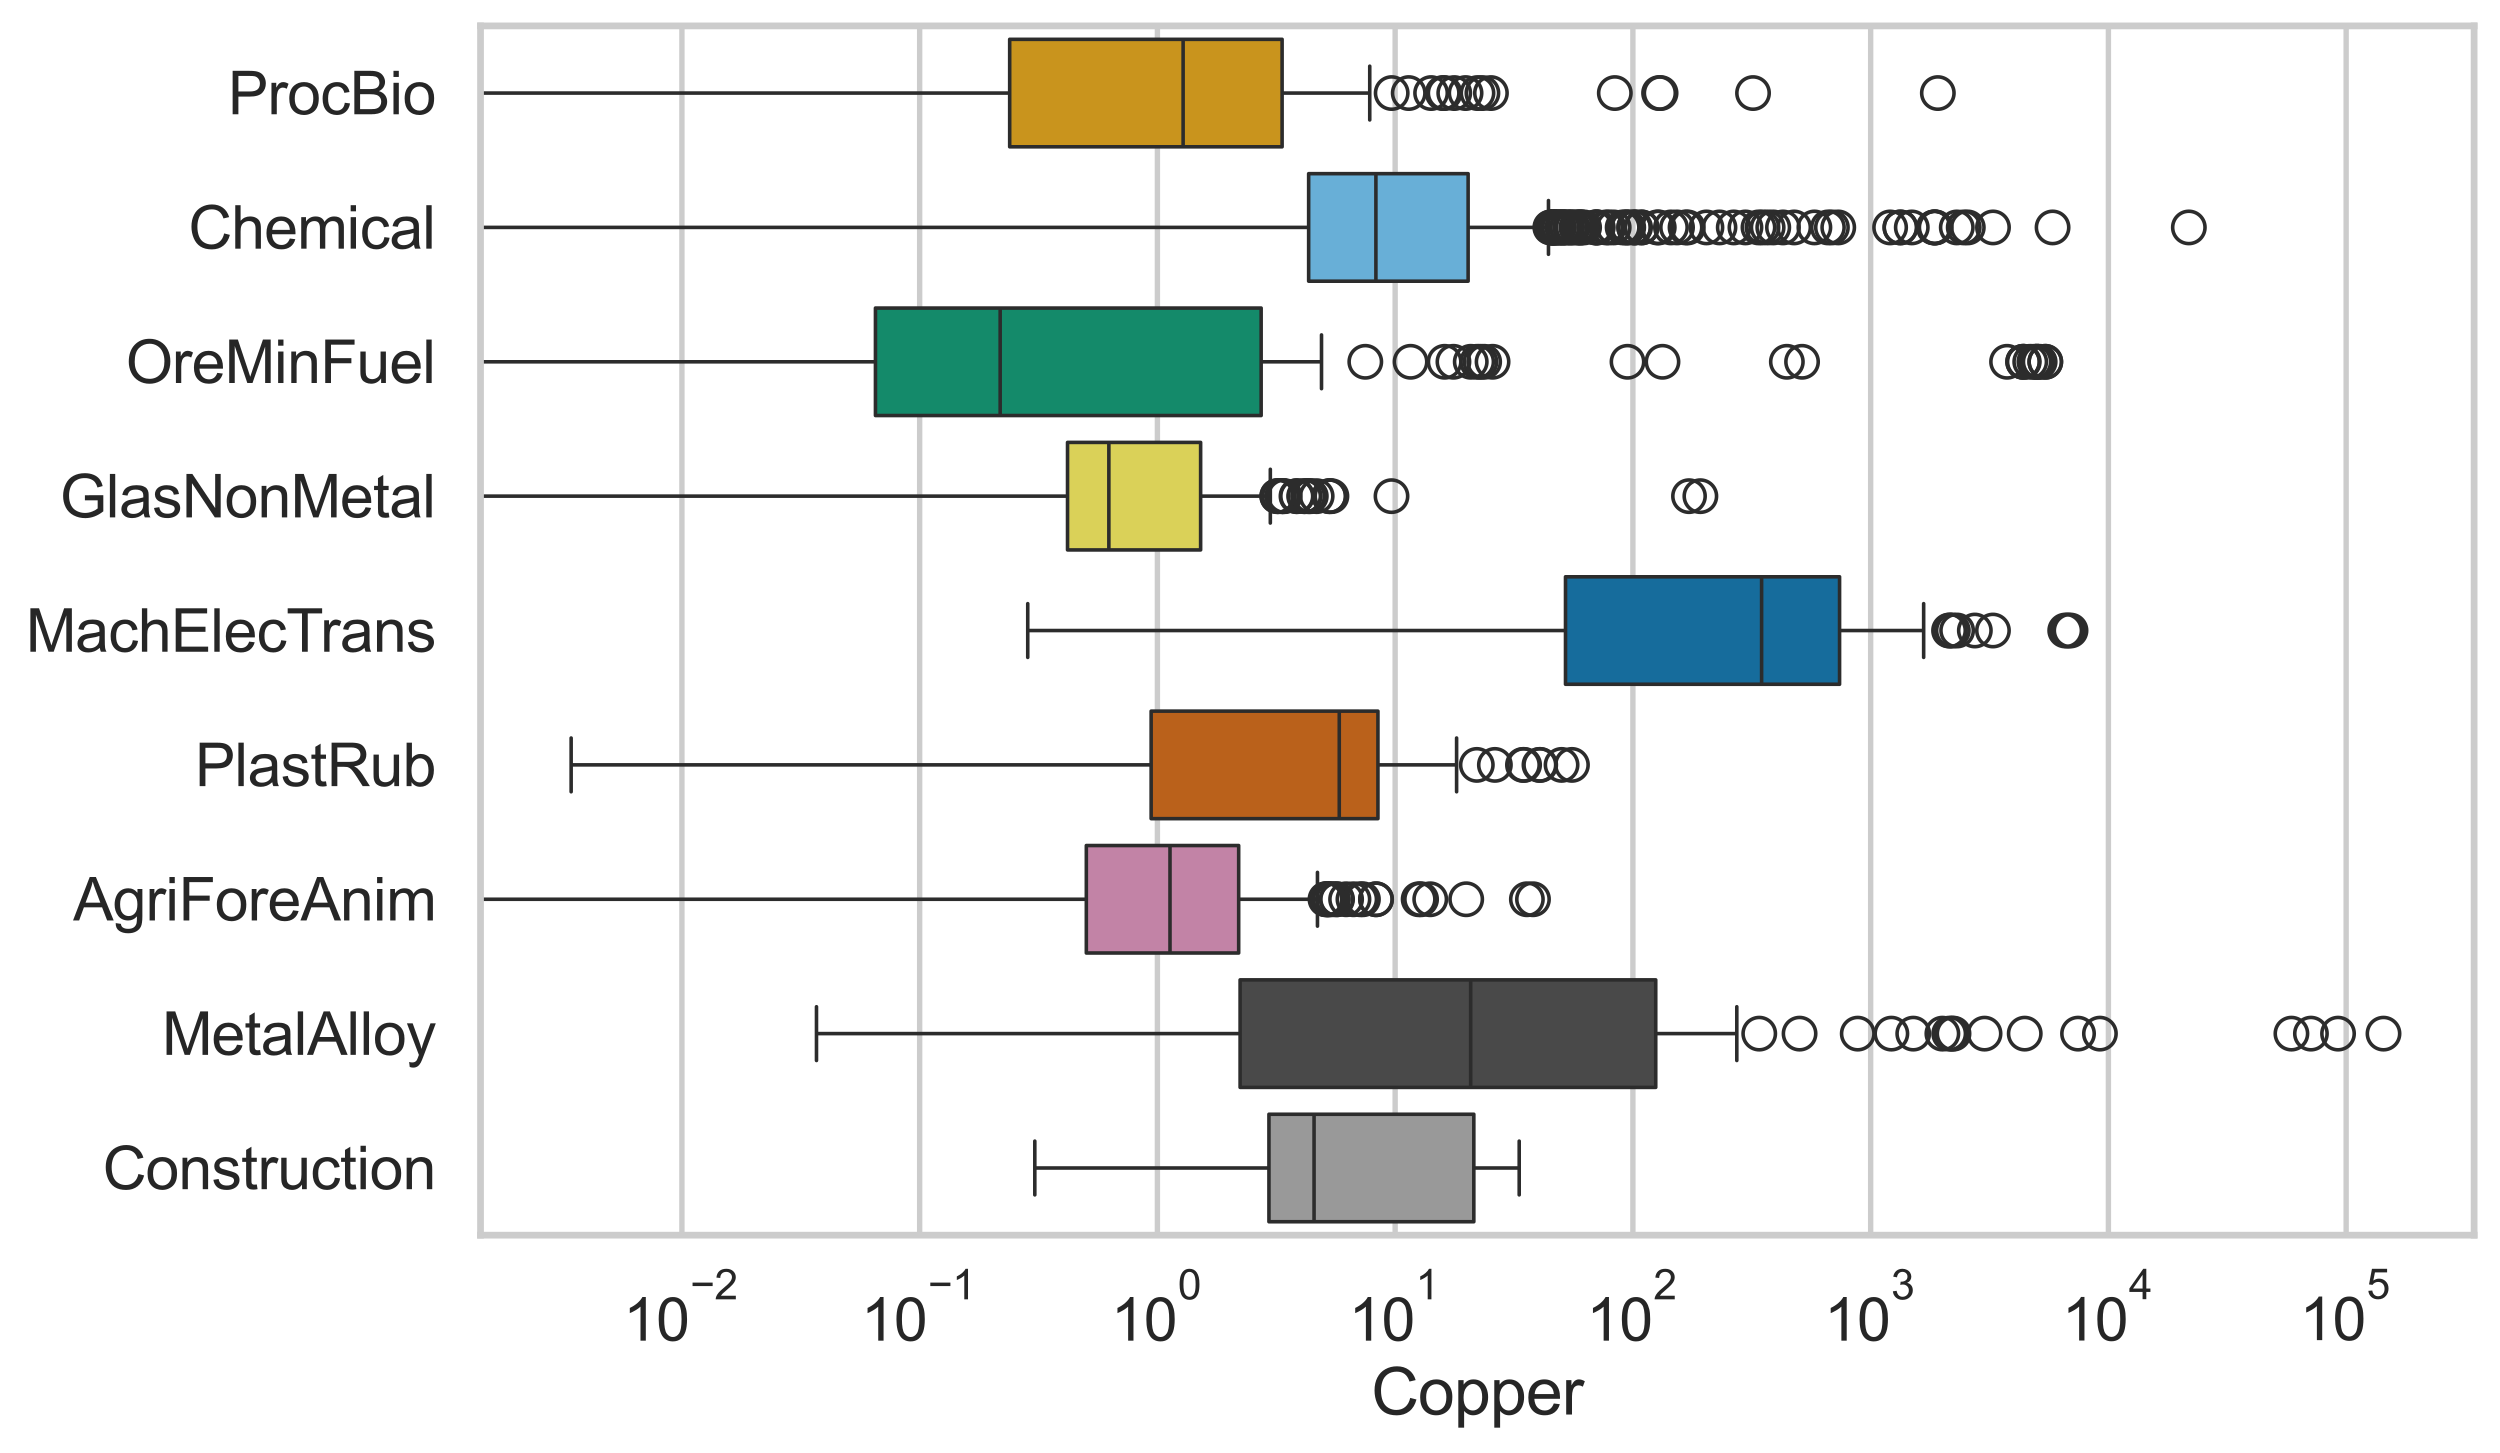 <?xml version="1.0" encoding="utf-8" standalone="no"?>
<!DOCTYPE svg PUBLIC "-//W3C//DTD SVG 1.1//EN"
  "http://www.w3.org/Graphics/SVG/1.1/DTD/svg11.dtd">
<svg xmlns:xlink="http://www.w3.org/1999/xlink" width="695.577pt" height="404.34pt" viewBox="0 0 695.577 404.34" xmlns="http://www.w3.org/2000/svg" version="1.1">
 <defs>
  <style type="text/css">*{stroke-linejoin: round; stroke-linecap: butt}</style>
 </defs>
 <g id="figure_1">
  <g id="patch_1">
   <path d="M 0 404.34 
L 695.577 404.34 
L 695.577 0 
L 0 0 
z
" style="fill: #ffffff"/>
  </g>
  <g id="axes_1">
   <g id="patch_2">
    <path d="M 133.697 343.665 
L 688.377 343.665 
L 688.377 7.2 
L 133.697 7.2 
z
" style="fill: #ffffff"/>
   </g>
   <g id="matplotlib.axis_1">
    <g id="xtick_1">
     <g id="line2d_1">
      <path d="M 189.727 343.665 
L 189.727 7.2 
" clip-path="url(#p688c641ce9)" style="fill: none; stroke: #cccccc; stroke-width: 1.5; stroke-linecap: round"/>
     </g>
     <g id="text_1">
      <!-- $\mathdefault{10^{-2}}$ -->
      <g style="fill: #262626" transform="translate(173.392 373.18) scale(0.165 -0.165)">
       <defs>
        <path id="ArialMT-31" d="M 2384 0 
L 1822 0 
L 1822 3584 
Q 1619 3391 1289 3197 
Q 959 3003 697 2906 
L 697 3450 
Q 1169 3672 1522 3987 
Q 1875 4303 2022 4600 
L 2384 4600 
L 2384 0 
z
" transform="scale(0.016)"/>
        <path id="ArialMT-30" d="M 266 2259 
Q 266 3072 433 3567 
Q 600 4063 929 4331 
Q 1259 4600 1759 4600 
Q 2128 4600 2406 4451 
Q 2684 4303 2865 4023 
Q 3047 3744 3150 3342 
Q 3253 2941 3253 2259 
Q 3253 1453 3087 958 
Q 2922 463 2592 192 
Q 2263 -78 1759 -78 
Q 1097 -78 719 397 
Q 266 969 266 2259 
z
M 844 2259 
Q 844 1131 1108 757 
Q 1372 384 1759 384 
Q 2147 384 2411 759 
Q 2675 1134 2675 2259 
Q 2675 3391 2411 3762 
Q 2147 4134 1753 4134 
Q 1366 4134 1134 3806 
Q 844 3388 844 2259 
z
" transform="scale(0.016)"/>
        <path id="ArialMT-2212" d="M 3381 1997 
L 356 1997 
L 356 2522 
L 3381 2522 
L 3381 1997 
z
" transform="scale(0.016)"/>
        <path id="ArialMT-32" d="M 3222 541 
L 3222 0 
L 194 0 
Q 188 203 259 391 
Q 375 700 629 1000 
Q 884 1300 1366 1694 
Q 2113 2306 2375 2664 
Q 2638 3022 2638 3341 
Q 2638 3675 2398 3904 
Q 2159 4134 1775 4134 
Q 1369 4134 1125 3890 
Q 881 3647 878 3216 
L 300 3275 
Q 359 3922 746 4261 
Q 1134 4600 1788 4600 
Q 2447 4600 2831 4234 
Q 3216 3869 3216 3328 
Q 3216 3053 3103 2787 
Q 2991 2522 2730 2228 
Q 2469 1934 1863 1422 
Q 1356 997 1212 845 
Q 1069 694 975 541 
L 3222 541 
z
" transform="scale(0.016)"/>
       </defs>
       <use xlink:href="#ArialMT-31" transform="translate(0 0.994)"/>
       <use xlink:href="#ArialMT-30" transform="translate(55.615 0.994)"/>
       <use xlink:href="#ArialMT-2212" transform="translate(112.973 70.688) scale(0.7)"/>
       <use xlink:href="#ArialMT-32" transform="translate(153.852 70.688) scale(0.7)"/>
      </g>
     </g>
    </g>
    <g id="xtick_2">
     <g id="line2d_2">
      <path d="M 255.876 343.665 
L 255.876 7.2 
" clip-path="url(#p688c641ce9)" style="fill: none; stroke: #cccccc; stroke-width: 1.5; stroke-linecap: round"/>
     </g>
     <g id="text_2">
      <!-- $\mathdefault{10^{-1}}$ -->
      <g style="fill: #262626" transform="translate(239.541 373.18) scale(0.165 -0.165)">
       <use xlink:href="#ArialMT-31" transform="translate(0 0.994)"/>
       <use xlink:href="#ArialMT-30" transform="translate(55.615 0.994)"/>
       <use xlink:href="#ArialMT-2212" transform="translate(112.973 70.688) scale(0.7)"/>
       <use xlink:href="#ArialMT-31" transform="translate(153.852 70.688) scale(0.7)"/>
      </g>
     </g>
    </g>
    <g id="xtick_3">
     <g id="line2d_3">
      <path d="M 322.025 343.665 
L 322.025 7.2 
" clip-path="url(#p688c641ce9)" style="fill: none; stroke: #cccccc; stroke-width: 1.5; stroke-linecap: round"/>
     </g>
     <g id="text_3">
      <!-- $\mathdefault{10^{0}}$ -->
      <g style="fill: #262626" transform="translate(309.072 373.18) scale(0.165 -0.165)">
       <use xlink:href="#ArialMT-31" transform="translate(0 0.994)"/>
       <use xlink:href="#ArialMT-30" transform="translate(55.615 0.994)"/>
       <use xlink:href="#ArialMT-30" transform="translate(112.973 70.688) scale(0.7)"/>
      </g>
     </g>
    </g>
    <g id="xtick_4">
     <g id="line2d_4">
      <path d="M 388.174 343.665 
L 388.174 7.2 
" clip-path="url(#p688c641ce9)" style="fill: none; stroke: #cccccc; stroke-width: 1.5; stroke-linecap: round"/>
     </g>
     <g id="text_4">
      <!-- $\mathdefault{10^{1}}$ -->
      <g style="fill: #262626" transform="translate(375.221 373.18) scale(0.165 -0.165)">
       <use xlink:href="#ArialMT-31" transform="translate(0 0.994)"/>
       <use xlink:href="#ArialMT-30" transform="translate(55.615 0.994)"/>
       <use xlink:href="#ArialMT-31" transform="translate(112.973 70.688) scale(0.7)"/>
      </g>
     </g>
    </g>
    <g id="xtick_5">
     <g id="line2d_5">
      <path d="M 454.323 343.665 
L 454.323 7.2 
" clip-path="url(#p688c641ce9)" style="fill: none; stroke: #cccccc; stroke-width: 1.5; stroke-linecap: round"/>
     </g>
     <g id="text_5">
      <!-- $\mathdefault{10^{2}}$ -->
      <g style="fill: #262626" transform="translate(441.37 373.18) scale(0.165 -0.165)">
       <use xlink:href="#ArialMT-31" transform="translate(0 0.994)"/>
       <use xlink:href="#ArialMT-30" transform="translate(55.615 0.994)"/>
       <use xlink:href="#ArialMT-32" transform="translate(112.973 70.688) scale(0.7)"/>
      </g>
     </g>
    </g>
    <g id="xtick_6">
     <g id="line2d_6">
      <path d="M 520.472 343.665 
L 520.472 7.2 
" clip-path="url(#p688c641ce9)" style="fill: none; stroke: #cccccc; stroke-width: 1.5; stroke-linecap: round"/>
     </g>
     <g id="text_6">
      <!-- $\mathdefault{10^{3}}$ -->
      <g style="fill: #262626" transform="translate(507.519 373.18) scale(0.165 -0.165)">
       <defs>
        <path id="ArialMT-33" d="M 269 1209 
L 831 1284 
Q 928 806 1161 595 
Q 1394 384 1728 384 
Q 2125 384 2398 659 
Q 2672 934 2672 1341 
Q 2672 1728 2419 1979 
Q 2166 2231 1775 2231 
Q 1616 2231 1378 2169 
L 1441 2663 
Q 1497 2656 1531 2656 
Q 1891 2656 2178 2843 
Q 2466 3031 2466 3422 
Q 2466 3731 2256 3934 
Q 2047 4138 1716 4138 
Q 1388 4138 1169 3931 
Q 950 3725 888 3313 
L 325 3413 
Q 428 3978 793 4289 
Q 1159 4600 1703 4600 
Q 2078 4600 2393 4439 
Q 2709 4278 2876 4000 
Q 3044 3722 3044 3409 
Q 3044 3113 2884 2869 
Q 2725 2625 2413 2481 
Q 2819 2388 3044 2092 
Q 3269 1797 3269 1353 
Q 3269 753 2831 336 
Q 2394 -81 1725 -81 
Q 1122 -81 723 278 
Q 325 638 269 1209 
z
" transform="scale(0.016)"/>
       </defs>
       <use xlink:href="#ArialMT-31" transform="translate(0 0.994)"/>
       <use xlink:href="#ArialMT-30" transform="translate(55.615 0.994)"/>
       <use xlink:href="#ArialMT-33" transform="translate(112.973 70.688) scale(0.7)"/>
      </g>
     </g>
    </g>
    <g id="xtick_7">
     <g id="line2d_7">
      <path d="M 586.621 343.665 
L 586.621 7.2 
" clip-path="url(#p688c641ce9)" style="fill: none; stroke: #cccccc; stroke-width: 1.5; stroke-linecap: round"/>
     </g>
     <g id="text_7">
      <!-- $\mathdefault{10^{4}}$ -->
      <g style="fill: #262626" transform="translate(573.668 373.015) scale(0.165 -0.165)">
       <defs>
        <path id="ArialMT-34" d="M 2069 0 
L 2069 1097 
L 81 1097 
L 81 1613 
L 2172 4581 
L 2631 4581 
L 2631 1613 
L 3250 1613 
L 3250 1097 
L 2631 1097 
L 2631 0 
L 2069 0 
z
M 2069 1613 
L 2069 3678 
L 634 1613 
L 2069 1613 
z
" transform="scale(0.016)"/>
       </defs>
       <use xlink:href="#ArialMT-31" transform="translate(0 0.202)"/>
       <use xlink:href="#ArialMT-30" transform="translate(55.615 0.202)"/>
       <use xlink:href="#ArialMT-34" transform="translate(112.973 69.895) scale(0.7)"/>
      </g>
     </g>
    </g>
    <g id="xtick_8">
     <g id="line2d_8">
      <path d="M 652.77 343.665 
L 652.77 7.2 
" clip-path="url(#p688c641ce9)" style="fill: none; stroke: #cccccc; stroke-width: 1.5; stroke-linecap: round"/>
     </g>
     <g id="text_8">
      <!-- $\mathdefault{10^{5}}$ -->
      <g style="fill: #262626" transform="translate(639.817 373.015) scale(0.165 -0.165)">
       <defs>
        <path id="ArialMT-35" d="M 266 1200 
L 856 1250 
Q 922 819 1161 601 
Q 1400 384 1738 384 
Q 2144 384 2425 690 
Q 2706 997 2706 1503 
Q 2706 1984 2436 2262 
Q 2166 2541 1728 2541 
Q 1456 2541 1237 2417 
Q 1019 2294 894 2097 
L 366 2166 
L 809 4519 
L 3088 4519 
L 3088 3981 
L 1259 3981 
L 1013 2750 
Q 1425 3038 1878 3038 
Q 2478 3038 2890 2622 
Q 3303 2206 3303 1553 
Q 3303 931 2941 478 
Q 2500 -78 1738 -78 
Q 1113 -78 717 272 
Q 322 622 266 1200 
z
" transform="scale(0.016)"/>
       </defs>
       <use xlink:href="#ArialMT-31" transform="translate(0 0.88)"/>
       <use xlink:href="#ArialMT-30" transform="translate(55.615 0.88)"/>
       <use xlink:href="#ArialMT-35" transform="translate(112.973 70.573) scale(0.7)"/>
      </g>
     </g>
    </g>
    <g id="xtick_9"/>
    <g id="xtick_10"/>
    <g id="xtick_11"/>
    <g id="xtick_12"/>
    <g id="xtick_13"/>
    <g id="xtick_14"/>
    <g id="xtick_15"/>
    <g id="xtick_16"/>
    <g id="xtick_17"/>
    <g id="xtick_18"/>
    <g id="xtick_19"/>
    <g id="xtick_20"/>
    <g id="xtick_21"/>
    <g id="xtick_22"/>
    <g id="xtick_23"/>
    <g id="xtick_24"/>
    <g id="xtick_25"/>
    <g id="xtick_26"/>
    <g id="xtick_27"/>
    <g id="xtick_28"/>
    <g id="xtick_29"/>
    <g id="xtick_30"/>
    <g id="xtick_31"/>
    <g id="xtick_32"/>
    <g id="xtick_33"/>
    <g id="xtick_34"/>
    <g id="xtick_35"/>
    <g id="xtick_36"/>
    <g id="xtick_37"/>
    <g id="xtick_38"/>
    <g id="xtick_39"/>
    <g id="xtick_40"/>
    <g id="xtick_41"/>
    <g id="xtick_42"/>
    <g id="xtick_43"/>
    <g id="xtick_44"/>
    <g id="xtick_45"/>
    <g id="xtick_46"/>
    <g id="xtick_47"/>
    <g id="xtick_48"/>
    <g id="xtick_49"/>
    <g id="xtick_50"/>
    <g id="xtick_51"/>
    <g id="xtick_52"/>
    <g id="xtick_53"/>
    <g id="xtick_54"/>
    <g id="xtick_55"/>
    <g id="xtick_56"/>
    <g id="xtick_57"/>
    <g id="xtick_58"/>
    <g id="xtick_59"/>
    <g id="xtick_60"/>
    <g id="xtick_61"/>
    <g id="xtick_62"/>
    <g id="xtick_63"/>
    <g id="xtick_64"/>
    <g id="xtick_65"/>
    <g id="xtick_66"/>
    <g id="xtick_67"/>
    <g id="xtick_68"/>
    <g id="xtick_69"/>
    <g id="xtick_70"/>
    <g id="xtick_71"/>
    <g id="xtick_72"/>
    <g id="xtick_73"/>
    <g id="xtick_74"/>
    <g id="text_9">
     <!-- Copper -->
     <g style="fill: #262626" transform="translate(381.521 393.563) scale(0.18 -0.18)">
      <defs>
       <path id="ArialMT-43" d="M 3763 1606 
L 4369 1453 
Q 4178 706 3683 314 
Q 3188 -78 2472 -78 
Q 1731 -78 1267 223 
Q 803 525 561 1097 
Q 319 1669 319 2325 
Q 319 3041 592 3573 
Q 866 4106 1370 4382 
Q 1875 4659 2481 4659 
Q 3169 4659 3637 4309 
Q 4106 3959 4291 3325 
L 3694 3184 
Q 3534 3684 3231 3912 
Q 2928 4141 2469 4141 
Q 1941 4141 1586 3887 
Q 1231 3634 1087 3207 
Q 944 2781 944 2328 
Q 944 1744 1114 1308 
Q 1284 872 1643 656 
Q 2003 441 2422 441 
Q 2931 441 3284 734 
Q 3638 1028 3763 1606 
z
" transform="scale(0.016)"/>
       <path id="ArialMT-6f" d="M 213 1659 
Q 213 2581 725 3025 
Q 1153 3394 1769 3394 
Q 2453 3394 2887 2945 
Q 3322 2497 3322 1706 
Q 3322 1066 3130 698 
Q 2938 331 2570 128 
Q 2203 -75 1769 -75 
Q 1072 -75 642 372 
Q 213 819 213 1659 
z
M 791 1659 
Q 791 1022 1069 705 
Q 1347 388 1769 388 
Q 2188 388 2466 706 
Q 2744 1025 2744 1678 
Q 2744 2294 2464 2611 
Q 2184 2928 1769 2928 
Q 1347 2928 1069 2612 
Q 791 2297 791 1659 
z
" transform="scale(0.016)"/>
       <path id="ArialMT-70" d="M 422 -1272 
L 422 3319 
L 934 3319 
L 934 2888 
Q 1116 3141 1344 3267 
Q 1572 3394 1897 3394 
Q 2322 3394 2647 3175 
Q 2972 2956 3137 2557 
Q 3303 2159 3303 1684 
Q 3303 1175 3120 767 
Q 2938 359 2589 142 
Q 2241 -75 1856 -75 
Q 1575 -75 1351 44 
Q 1128 163 984 344 
L 984 -1272 
L 422 -1272 
z
M 931 1641 
Q 931 1000 1190 694 
Q 1450 388 1819 388 
Q 2194 388 2461 705 
Q 2728 1022 2728 1688 
Q 2728 2322 2467 2637 
Q 2206 2953 1844 2953 
Q 1484 2953 1207 2617 
Q 931 2281 931 1641 
z
" transform="scale(0.016)"/>
       <path id="ArialMT-65" d="M 2694 1069 
L 3275 997 
Q 3138 488 2766 206 
Q 2394 -75 1816 -75 
Q 1088 -75 661 373 
Q 234 822 234 1631 
Q 234 2469 665 2931 
Q 1097 3394 1784 3394 
Q 2450 3394 2872 2941 
Q 3294 2488 3294 1666 
Q 3294 1616 3291 1516 
L 816 1516 
Q 847 969 1125 678 
Q 1403 388 1819 388 
Q 2128 388 2347 550 
Q 2566 713 2694 1069 
z
M 847 1978 
L 2700 1978 
Q 2663 2397 2488 2606 
Q 2219 2931 1791 2931 
Q 1403 2931 1139 2672 
Q 875 2413 847 1978 
z
" transform="scale(0.016)"/>
       <path id="ArialMT-72" d="M 416 0 
L 416 3319 
L 922 3319 
L 922 2816 
Q 1116 3169 1280 3281 
Q 1444 3394 1641 3394 
Q 1925 3394 2219 3213 
L 2025 2691 
Q 1819 2813 1613 2813 
Q 1428 2813 1281 2702 
Q 1134 2591 1072 2394 
Q 978 2094 978 1738 
L 978 0 
L 416 0 
z
" transform="scale(0.016)"/>
      </defs>
      <use xlink:href="#ArialMT-43"/>
      <use xlink:href="#ArialMT-6f" transform="translate(72.217 0)"/>
      <use xlink:href="#ArialMT-70" transform="translate(127.832 0)"/>
      <use xlink:href="#ArialMT-70" transform="translate(183.447 0)"/>
      <use xlink:href="#ArialMT-65" transform="translate(239.062 0)"/>
      <use xlink:href="#ArialMT-72" transform="translate(294.678 0)"/>
     </g>
    </g>
   </g>
   <g id="matplotlib.axis_2">
    <g id="ytick_1">
     <g id="text_10">
      <!-- ProcBio -->
      <g style="fill: #262626" transform="translate(63.424 31.798) scale(0.165 -0.165)">
       <defs>
        <path id="ArialMT-50" d="M 494 0 
L 494 4581 
L 2222 4581 
Q 2678 4581 2919 4538 
Q 3256 4481 3484 4323 
Q 3713 4166 3852 3881 
Q 3991 3597 3991 3256 
Q 3991 2672 3619 2267 
Q 3247 1863 2275 1863 
L 1100 1863 
L 1100 0 
L 494 0 
z
M 1100 2403 
L 2284 2403 
Q 2872 2403 3119 2622 
Q 3366 2841 3366 3238 
Q 3366 3525 3220 3729 
Q 3075 3934 2838 4000 
Q 2684 4041 2272 4041 
L 1100 4041 
L 1100 2403 
z
" transform="scale(0.016)"/>
        <path id="ArialMT-63" d="M 2588 1216 
L 3141 1144 
Q 3050 572 2676 248 
Q 2303 -75 1759 -75 
Q 1078 -75 664 370 
Q 250 816 250 1647 
Q 250 2184 428 2587 
Q 606 2991 970 3192 
Q 1334 3394 1763 3394 
Q 2303 3394 2647 3120 
Q 2991 2847 3088 2344 
L 2541 2259 
Q 2463 2594 2264 2762 
Q 2066 2931 1784 2931 
Q 1359 2931 1093 2626 
Q 828 2322 828 1663 
Q 828 994 1084 691 
Q 1341 388 1753 388 
Q 2084 388 2306 591 
Q 2528 794 2588 1216 
z
" transform="scale(0.016)"/>
        <path id="ArialMT-42" d="M 469 0 
L 469 4581 
L 2188 4581 
Q 2713 4581 3030 4442 
Q 3347 4303 3526 4014 
Q 3706 3725 3706 3409 
Q 3706 3116 3547 2856 
Q 3388 2597 3066 2438 
Q 3481 2316 3704 2022 
Q 3928 1728 3928 1328 
Q 3928 1006 3792 729 
Q 3656 453 3456 303 
Q 3256 153 2954 76 
Q 2653 0 2216 0 
L 469 0 
z
M 1075 2656 
L 2066 2656 
Q 2469 2656 2644 2709 
Q 2875 2778 2992 2937 
Q 3109 3097 3109 3338 
Q 3109 3566 3000 3739 
Q 2891 3913 2687 3977 
Q 2484 4041 1991 4041 
L 1075 4041 
L 1075 2656 
z
M 1075 541 
L 2216 541 
Q 2509 541 2628 563 
Q 2838 600 2978 687 
Q 3119 775 3209 942 
Q 3300 1109 3300 1328 
Q 3300 1584 3169 1773 
Q 3038 1963 2805 2039 
Q 2572 2116 2134 2116 
L 1075 2116 
L 1075 541 
z
" transform="scale(0.016)"/>
        <path id="ArialMT-69" d="M 425 3934 
L 425 4581 
L 988 4581 
L 988 3934 
L 425 3934 
z
M 425 0 
L 425 3319 
L 988 3319 
L 988 0 
L 425 0 
z
" transform="scale(0.016)"/>
       </defs>
       <use xlink:href="#ArialMT-50"/>
       <use xlink:href="#ArialMT-72" transform="translate(66.699 0)"/>
       <use xlink:href="#ArialMT-6f" transform="translate(100 0)"/>
       <use xlink:href="#ArialMT-63" transform="translate(155.615 0)"/>
       <use xlink:href="#ArialMT-42" transform="translate(205.615 0)"/>
       <use xlink:href="#ArialMT-69" transform="translate(272.314 0)"/>
       <use xlink:href="#ArialMT-6f" transform="translate(294.531 0)"/>
      </g>
     </g>
    </g>
    <g id="ytick_2">
     <g id="text_11">
      <!-- Chemical -->
      <g style="fill: #262626" transform="translate(52.428 69.183) scale(0.165 -0.165)">
       <defs>
        <path id="ArialMT-68" d="M 422 0 
L 422 4581 
L 984 4581 
L 984 2938 
Q 1378 3394 1978 3394 
Q 2347 3394 2619 3248 
Q 2891 3103 3008 2847 
Q 3125 2591 3125 2103 
L 3125 0 
L 2563 0 
L 2563 2103 
Q 2563 2525 2380 2717 
Q 2197 2909 1863 2909 
Q 1613 2909 1392 2779 
Q 1172 2650 1078 2428 
Q 984 2206 984 1816 
L 984 0 
L 422 0 
z
" transform="scale(0.016)"/>
        <path id="ArialMT-6d" d="M 422 0 
L 422 3319 
L 925 3319 
L 925 2853 
Q 1081 3097 1340 3245 
Q 1600 3394 1931 3394 
Q 2300 3394 2536 3241 
Q 2772 3088 2869 2813 
Q 3263 3394 3894 3394 
Q 4388 3394 4653 3120 
Q 4919 2847 4919 2278 
L 4919 0 
L 4359 0 
L 4359 2091 
Q 4359 2428 4304 2576 
Q 4250 2725 4106 2815 
Q 3963 2906 3769 2906 
Q 3419 2906 3187 2673 
Q 2956 2441 2956 1928 
L 2956 0 
L 2394 0 
L 2394 2156 
Q 2394 2531 2256 2718 
Q 2119 2906 1806 2906 
Q 1569 2906 1367 2781 
Q 1166 2656 1075 2415 
Q 984 2175 984 1722 
L 984 0 
L 422 0 
z
" transform="scale(0.016)"/>
        <path id="ArialMT-61" d="M 2588 409 
Q 2275 144 1986 34 
Q 1697 -75 1366 -75 
Q 819 -75 525 192 
Q 231 459 231 875 
Q 231 1119 342 1320 
Q 453 1522 633 1644 
Q 813 1766 1038 1828 
Q 1203 1872 1538 1913 
Q 2219 1994 2541 2106 
Q 2544 2222 2544 2253 
Q 2544 2597 2384 2738 
Q 2169 2928 1744 2928 
Q 1347 2928 1158 2789 
Q 969 2650 878 2297 
L 328 2372 
Q 403 2725 575 2942 
Q 747 3159 1072 3276 
Q 1397 3394 1825 3394 
Q 2250 3394 2515 3294 
Q 2781 3194 2906 3042 
Q 3031 2891 3081 2659 
Q 3109 2516 3109 2141 
L 3109 1391 
Q 3109 606 3145 398 
Q 3181 191 3288 0 
L 2700 0 
Q 2613 175 2588 409 
z
M 2541 1666 
Q 2234 1541 1622 1453 
Q 1275 1403 1131 1340 
Q 988 1278 909 1158 
Q 831 1038 831 891 
Q 831 666 1001 516 
Q 1172 366 1500 366 
Q 1825 366 2078 508 
Q 2331 650 2450 897 
Q 2541 1088 2541 1459 
L 2541 1666 
z
" transform="scale(0.016)"/>
        <path id="ArialMT-6c" d="M 409 0 
L 409 4581 
L 972 4581 
L 972 0 
L 409 0 
z
" transform="scale(0.016)"/>
       </defs>
       <use xlink:href="#ArialMT-43"/>
       <use xlink:href="#ArialMT-68" transform="translate(72.217 0)"/>
       <use xlink:href="#ArialMT-65" transform="translate(127.832 0)"/>
       <use xlink:href="#ArialMT-6d" transform="translate(183.447 0)"/>
       <use xlink:href="#ArialMT-69" transform="translate(266.748 0)"/>
       <use xlink:href="#ArialMT-63" transform="translate(288.965 0)"/>
       <use xlink:href="#ArialMT-61" transform="translate(338.965 0)"/>
       <use xlink:href="#ArialMT-6c" transform="translate(394.58 0)"/>
      </g>
     </g>
    </g>
    <g id="ytick_3">
     <g id="text_12">
      <!-- OreMinFuel -->
      <g style="fill: #262626" transform="translate(35.013 106.568) scale(0.165 -0.165)">
       <defs>
        <path id="ArialMT-4f" d="M 309 2231 
Q 309 3372 921 4017 
Q 1534 4663 2503 4663 
Q 3138 4663 3647 4359 
Q 4156 4056 4423 3514 
Q 4691 2972 4691 2284 
Q 4691 1588 4409 1038 
Q 4128 488 3612 205 
Q 3097 -78 2500 -78 
Q 1853 -78 1343 234 
Q 834 547 571 1087 
Q 309 1628 309 2231 
z
M 934 2222 
Q 934 1394 1379 917 
Q 1825 441 2497 441 
Q 3181 441 3623 922 
Q 4066 1403 4066 2288 
Q 4066 2847 3877 3264 
Q 3688 3681 3323 3911 
Q 2959 4141 2506 4141 
Q 1863 4141 1398 3698 
Q 934 3256 934 2222 
z
" transform="scale(0.016)"/>
        <path id="ArialMT-4d" d="M 475 0 
L 475 4581 
L 1388 4581 
L 2472 1338 
Q 2622 884 2691 659 
Q 2769 909 2934 1394 
L 4031 4581 
L 4847 4581 
L 4847 0 
L 4263 0 
L 4263 3834 
L 2931 0 
L 2384 0 
L 1059 3900 
L 1059 0 
L 475 0 
z
" transform="scale(0.016)"/>
        <path id="ArialMT-6e" d="M 422 0 
L 422 3319 
L 928 3319 
L 928 2847 
Q 1294 3394 1984 3394 
Q 2284 3394 2536 3286 
Q 2788 3178 2913 3003 
Q 3038 2828 3088 2588 
Q 3119 2431 3119 2041 
L 3119 0 
L 2556 0 
L 2556 2019 
Q 2556 2363 2490 2533 
Q 2425 2703 2258 2804 
Q 2091 2906 1866 2906 
Q 1506 2906 1245 2678 
Q 984 2450 984 1813 
L 984 0 
L 422 0 
z
" transform="scale(0.016)"/>
        <path id="ArialMT-46" d="M 525 0 
L 525 4581 
L 3616 4581 
L 3616 4041 
L 1131 4041 
L 1131 2622 
L 3281 2622 
L 3281 2081 
L 1131 2081 
L 1131 0 
L 525 0 
z
" transform="scale(0.016)"/>
        <path id="ArialMT-75" d="M 2597 0 
L 2597 488 
Q 2209 -75 1544 -75 
Q 1250 -75 995 37 
Q 741 150 617 320 
Q 494 491 444 738 
Q 409 903 409 1263 
L 409 3319 
L 972 3319 
L 972 1478 
Q 972 1038 1006 884 
Q 1059 663 1231 536 
Q 1403 409 1656 409 
Q 1909 409 2131 539 
Q 2353 669 2445 892 
Q 2538 1116 2538 1541 
L 2538 3319 
L 3100 3319 
L 3100 0 
L 2597 0 
z
" transform="scale(0.016)"/>
       </defs>
       <use xlink:href="#ArialMT-4f"/>
       <use xlink:href="#ArialMT-72" transform="translate(77.783 0)"/>
       <use xlink:href="#ArialMT-65" transform="translate(111.084 0)"/>
       <use xlink:href="#ArialMT-4d" transform="translate(166.699 0)"/>
       <use xlink:href="#ArialMT-69" transform="translate(250 0)"/>
       <use xlink:href="#ArialMT-6e" transform="translate(272.217 0)"/>
       <use xlink:href="#ArialMT-46" transform="translate(327.832 0)"/>
       <use xlink:href="#ArialMT-75" transform="translate(388.916 0)"/>
       <use xlink:href="#ArialMT-65" transform="translate(444.531 0)"/>
       <use xlink:href="#ArialMT-6c" transform="translate(500.146 0)"/>
      </g>
     </g>
    </g>
    <g id="ytick_4">
     <g id="text_13">
      <!-- GlasNonMetal -->
      <g style="fill: #262626" transform="translate(16.659 143.953) scale(0.165 -0.165)">
       <defs>
        <path id="ArialMT-47" d="M 2638 1797 
L 2638 2334 
L 4578 2338 
L 4578 638 
Q 4131 281 3656 101 
Q 3181 -78 2681 -78 
Q 2006 -78 1454 211 
Q 903 500 622 1047 
Q 341 1594 341 2269 
Q 341 2938 620 3517 
Q 900 4097 1425 4378 
Q 1950 4659 2634 4659 
Q 3131 4659 3532 4498 
Q 3934 4338 4162 4050 
Q 4391 3763 4509 3300 
L 3963 3150 
Q 3859 3500 3706 3700 
Q 3553 3900 3268 4020 
Q 2984 4141 2638 4141 
Q 2222 4141 1919 4014 
Q 1616 3888 1430 3681 
Q 1244 3475 1141 3228 
Q 966 2803 966 2306 
Q 966 1694 1177 1281 
Q 1388 869 1791 669 
Q 2194 469 2647 469 
Q 3041 469 3416 620 
Q 3791 772 3984 944 
L 3984 1797 
L 2638 1797 
z
" transform="scale(0.016)"/>
        <path id="ArialMT-73" d="M 197 991 
L 753 1078 
Q 800 744 1014 566 
Q 1228 388 1613 388 
Q 2000 388 2187 545 
Q 2375 703 2375 916 
Q 2375 1106 2209 1216 
Q 2094 1291 1634 1406 
Q 1016 1563 777 1677 
Q 538 1791 414 1992 
Q 291 2194 291 2438 
Q 291 2659 392 2848 
Q 494 3038 669 3163 
Q 800 3259 1026 3326 
Q 1253 3394 1513 3394 
Q 1903 3394 2198 3281 
Q 2494 3169 2634 2976 
Q 2775 2784 2828 2463 
L 2278 2388 
Q 2241 2644 2061 2787 
Q 1881 2931 1553 2931 
Q 1166 2931 1000 2803 
Q 834 2675 834 2503 
Q 834 2394 903 2306 
Q 972 2216 1119 2156 
Q 1203 2125 1616 2013 
Q 2213 1853 2448 1751 
Q 2684 1650 2818 1456 
Q 2953 1263 2953 975 
Q 2953 694 2789 445 
Q 2625 197 2315 61 
Q 2006 -75 1616 -75 
Q 969 -75 630 194 
Q 291 463 197 991 
z
" transform="scale(0.016)"/>
        <path id="ArialMT-4e" d="M 488 0 
L 488 4581 
L 1109 4581 
L 3516 984 
L 3516 4581 
L 4097 4581 
L 4097 0 
L 3475 0 
L 1069 3600 
L 1069 0 
L 488 0 
z
" transform="scale(0.016)"/>
        <path id="ArialMT-74" d="M 1650 503 
L 1731 6 
Q 1494 -44 1306 -44 
Q 1000 -44 831 53 
Q 663 150 594 308 
Q 525 466 525 972 
L 525 2881 
L 113 2881 
L 113 3319 
L 525 3319 
L 525 4141 
L 1084 4478 
L 1084 3319 
L 1650 3319 
L 1650 2881 
L 1084 2881 
L 1084 941 
Q 1084 700 1114 631 
Q 1144 563 1211 522 
Q 1278 481 1403 481 
Q 1497 481 1650 503 
z
" transform="scale(0.016)"/>
       </defs>
       <use xlink:href="#ArialMT-47"/>
       <use xlink:href="#ArialMT-6c" transform="translate(77.783 0)"/>
       <use xlink:href="#ArialMT-61" transform="translate(100 0)"/>
       <use xlink:href="#ArialMT-73" transform="translate(155.615 0)"/>
       <use xlink:href="#ArialMT-4e" transform="translate(205.615 0)"/>
       <use xlink:href="#ArialMT-6f" transform="translate(277.832 0)"/>
       <use xlink:href="#ArialMT-6e" transform="translate(333.447 0)"/>
       <use xlink:href="#ArialMT-4d" transform="translate(389.062 0)"/>
       <use xlink:href="#ArialMT-65" transform="translate(472.363 0)"/>
       <use xlink:href="#ArialMT-74" transform="translate(527.979 0)"/>
       <use xlink:href="#ArialMT-61" transform="translate(555.762 0)"/>
       <use xlink:href="#ArialMT-6c" transform="translate(611.377 0)"/>
      </g>
     </g>
    </g>
    <g id="ytick_5">
     <g id="text_14">
      <!-- MachElecTrans -->
      <g style="fill: #262626" transform="translate(7.2 181.337) scale(0.165 -0.165)">
       <defs>
        <path id="ArialMT-45" d="M 506 0 
L 506 4581 
L 3819 4581 
L 3819 4041 
L 1113 4041 
L 1113 2638 
L 3647 2638 
L 3647 2100 
L 1113 2100 
L 1113 541 
L 3925 541 
L 3925 0 
L 506 0 
z
" transform="scale(0.016)"/>
        <path id="ArialMT-54" d="M 1659 0 
L 1659 4041 
L 150 4041 
L 150 4581 
L 3781 4581 
L 3781 4041 
L 2266 4041 
L 2266 0 
L 1659 0 
z
" transform="scale(0.016)"/>
       </defs>
       <use xlink:href="#ArialMT-4d"/>
       <use xlink:href="#ArialMT-61" transform="translate(83.301 0)"/>
       <use xlink:href="#ArialMT-63" transform="translate(138.916 0)"/>
       <use xlink:href="#ArialMT-68" transform="translate(188.916 0)"/>
       <use xlink:href="#ArialMT-45" transform="translate(244.531 0)"/>
       <use xlink:href="#ArialMT-6c" transform="translate(311.23 0)"/>
       <use xlink:href="#ArialMT-65" transform="translate(333.447 0)"/>
       <use xlink:href="#ArialMT-63" transform="translate(389.062 0)"/>
       <use xlink:href="#ArialMT-54" transform="translate(439.062 0)"/>
       <use xlink:href="#ArialMT-72" transform="translate(496.396 0)"/>
       <use xlink:href="#ArialMT-61" transform="translate(529.697 0)"/>
       <use xlink:href="#ArialMT-6e" transform="translate(585.312 0)"/>
       <use xlink:href="#ArialMT-73" transform="translate(640.928 0)"/>
      </g>
     </g>
    </g>
    <g id="ytick_6">
     <g id="text_15">
      <!-- PlastRub -->
      <g style="fill: #262626" transform="translate(54.248 218.722) scale(0.165 -0.165)">
       <defs>
        <path id="ArialMT-52" d="M 503 0 
L 503 4581 
L 2534 4581 
Q 3147 4581 3465 4457 
Q 3784 4334 3975 4021 
Q 4166 3709 4166 3331 
Q 4166 2844 3850 2509 
Q 3534 2175 2875 2084 
Q 3116 1969 3241 1856 
Q 3506 1613 3744 1247 
L 4541 0 
L 3778 0 
L 3172 953 
Q 2906 1366 2734 1584 
Q 2563 1803 2427 1890 
Q 2291 1978 2150 2013 
Q 2047 2034 1813 2034 
L 1109 2034 
L 1109 0 
L 503 0 
z
M 1109 2559 
L 2413 2559 
Q 2828 2559 3062 2645 
Q 3297 2731 3419 2920 
Q 3541 3109 3541 3331 
Q 3541 3656 3305 3865 
Q 3069 4075 2559 4075 
L 1109 4075 
L 1109 2559 
z
" transform="scale(0.016)"/>
        <path id="ArialMT-62" d="M 941 0 
L 419 0 
L 419 4581 
L 981 4581 
L 981 2947 
Q 1338 3394 1891 3394 
Q 2197 3394 2470 3270 
Q 2744 3147 2920 2923 
Q 3097 2700 3197 2384 
Q 3297 2069 3297 1709 
Q 3297 856 2875 390 
Q 2453 -75 1863 -75 
Q 1275 -75 941 416 
L 941 0 
z
M 934 1684 
Q 934 1088 1097 822 
Q 1363 388 1816 388 
Q 2184 388 2453 708 
Q 2722 1028 2722 1663 
Q 2722 2313 2464 2622 
Q 2206 2931 1841 2931 
Q 1472 2931 1203 2611 
Q 934 2291 934 1684 
z
" transform="scale(0.016)"/>
       </defs>
       <use xlink:href="#ArialMT-50"/>
       <use xlink:href="#ArialMT-6c" transform="translate(66.699 0)"/>
       <use xlink:href="#ArialMT-61" transform="translate(88.916 0)"/>
       <use xlink:href="#ArialMT-73" transform="translate(144.531 0)"/>
       <use xlink:href="#ArialMT-74" transform="translate(194.531 0)"/>
       <use xlink:href="#ArialMT-52" transform="translate(222.314 0)"/>
       <use xlink:href="#ArialMT-75" transform="translate(294.531 0)"/>
       <use xlink:href="#ArialMT-62" transform="translate(350.146 0)"/>
      </g>
     </g>
    </g>
    <g id="ytick_7">
     <g id="text_16">
      <!-- AgriForeAnim -->
      <g style="fill: #262626" transform="translate(20.341 256.107) scale(0.165 -0.165)">
       <defs>
        <path id="ArialMT-41" d="M -9 0 
L 1750 4581 
L 2403 4581 
L 4278 0 
L 3588 0 
L 3053 1388 
L 1138 1388 
L 634 0 
L -9 0 
z
M 1313 1881 
L 2866 1881 
L 2388 3150 
Q 2169 3728 2063 4100 
Q 1975 3659 1816 3225 
L 1313 1881 
z
" transform="scale(0.016)"/>
        <path id="ArialMT-67" d="M 319 -275 
L 866 -356 
Q 900 -609 1056 -725 
Q 1266 -881 1628 -881 
Q 2019 -881 2231 -725 
Q 2444 -569 2519 -288 
Q 2563 -116 2559 434 
Q 2191 0 1641 0 
Q 956 0 581 494 
Q 206 988 206 1678 
Q 206 2153 378 2554 
Q 550 2956 876 3175 
Q 1203 3394 1644 3394 
Q 2231 3394 2613 2919 
L 2613 3319 
L 3131 3319 
L 3131 450 
Q 3131 -325 2973 -648 
Q 2816 -972 2473 -1159 
Q 2131 -1347 1631 -1347 
Q 1038 -1347 672 -1080 
Q 306 -813 319 -275 
z
M 784 1719 
Q 784 1066 1043 766 
Q 1303 466 1694 466 
Q 2081 466 2343 764 
Q 2606 1063 2606 1700 
Q 2606 2309 2336 2618 
Q 2066 2928 1684 2928 
Q 1309 2928 1046 2623 
Q 784 2319 784 1719 
z
" transform="scale(0.016)"/>
       </defs>
       <use xlink:href="#ArialMT-41"/>
       <use xlink:href="#ArialMT-67" transform="translate(66.699 0)"/>
       <use xlink:href="#ArialMT-72" transform="translate(122.314 0)"/>
       <use xlink:href="#ArialMT-69" transform="translate(155.615 0)"/>
       <use xlink:href="#ArialMT-46" transform="translate(177.832 0)"/>
       <use xlink:href="#ArialMT-6f" transform="translate(238.916 0)"/>
       <use xlink:href="#ArialMT-72" transform="translate(294.531 0)"/>
       <use xlink:href="#ArialMT-65" transform="translate(327.832 0)"/>
       <use xlink:href="#ArialMT-41" transform="translate(383.447 0)"/>
       <use xlink:href="#ArialMT-6e" transform="translate(450.146 0)"/>
       <use xlink:href="#ArialMT-69" transform="translate(505.762 0)"/>
       <use xlink:href="#ArialMT-6d" transform="translate(527.979 0)"/>
      </g>
     </g>
    </g>
    <g id="ytick_8">
     <g id="text_17">
      <!-- MetalAlloy -->
      <g style="fill: #262626" transform="translate(45.088 293.492) scale(0.165 -0.165)">
       <defs>
        <path id="ArialMT-79" d="M 397 -1278 
L 334 -750 
Q 519 -800 656 -800 
Q 844 -800 956 -737 
Q 1069 -675 1141 -563 
Q 1194 -478 1313 -144 
Q 1328 -97 1363 -6 
L 103 3319 
L 709 3319 
L 1400 1397 
Q 1534 1031 1641 628 
Q 1738 1016 1872 1384 
L 2581 3319 
L 3144 3319 
L 1881 -56 
Q 1678 -603 1566 -809 
Q 1416 -1088 1222 -1217 
Q 1028 -1347 759 -1347 
Q 597 -1347 397 -1278 
z
" transform="scale(0.016)"/>
       </defs>
       <use xlink:href="#ArialMT-4d"/>
       <use xlink:href="#ArialMT-65" transform="translate(83.301 0)"/>
       <use xlink:href="#ArialMT-74" transform="translate(138.916 0)"/>
       <use xlink:href="#ArialMT-61" transform="translate(166.699 0)"/>
       <use xlink:href="#ArialMT-6c" transform="translate(222.314 0)"/>
       <use xlink:href="#ArialMT-41" transform="translate(244.531 0)"/>
       <use xlink:href="#ArialMT-6c" transform="translate(311.23 0)"/>
       <use xlink:href="#ArialMT-6c" transform="translate(333.447 0)"/>
       <use xlink:href="#ArialMT-6f" transform="translate(355.664 0)"/>
       <use xlink:href="#ArialMT-79" transform="translate(411.279 0)"/>
      </g>
     </g>
    </g>
    <g id="ytick_9">
     <g id="text_18">
      <!-- Construction -->
      <g style="fill: #262626" transform="translate(28.575 330.877) scale(0.165 -0.165)">
       <use xlink:href="#ArialMT-43"/>
       <use xlink:href="#ArialMT-6f" transform="translate(72.217 0)"/>
       <use xlink:href="#ArialMT-6e" transform="translate(127.832 0)"/>
       <use xlink:href="#ArialMT-73" transform="translate(183.447 0)"/>
       <use xlink:href="#ArialMT-74" transform="translate(233.447 0)"/>
       <use xlink:href="#ArialMT-72" transform="translate(261.23 0)"/>
       <use xlink:href="#ArialMT-75" transform="translate(294.531 0)"/>
       <use xlink:href="#ArialMT-63" transform="translate(350.146 0)"/>
       <use xlink:href="#ArialMT-74" transform="translate(400.146 0)"/>
       <use xlink:href="#ArialMT-69" transform="translate(427.93 0)"/>
       <use xlink:href="#ArialMT-6f" transform="translate(450.146 0)"/>
       <use xlink:href="#ArialMT-6e" transform="translate(505.762 0)"/>
      </g>
     </g>
    </g>
   </g>
   <g id="patch_3">
    <path d="M 280.924 10.938 
L 280.924 40.846 
L 356.722 40.846 
L 356.722 10.938 
L 280.924 10.938 
z
" clip-path="url(#p688c641ce9)" style="fill: #c9941d; stroke: #2c2c2c; stroke-linejoin: miter"/>
   </g>
   <g id="line2d_9">
    <path d="M 280.924 25.892 
L -1 25.892 
" clip-path="url(#p688c641ce9)" style="fill: none; stroke: #2c2c2c"/>
   </g>
   <g id="line2d_10">
    <path d="M 356.722 25.892 
L 381.103 25.892 
" clip-path="url(#p688c641ce9)" style="fill: none; stroke: #2c2c2c"/>
   </g>
   <g id="line2d_11">
    <path clip-path="url(#p688c641ce9)" style="fill: none; stroke: #2c2c2c; stroke-linecap: round"/>
   </g>
   <g id="line2d_12">
    <path d="M 381.103 18.415 
L 381.103 33.369 
" clip-path="url(#p688c641ce9)" style="fill: none; stroke: #2c2c2c; stroke-linecap: round"/>
   </g>
   <g id="line2d_13">
    <defs>
     <path id="mf4a9f4153e" d="M 0 4.5 
C 1.193 4.5 2.338 4.026 3.182 3.182 
C 4.026 2.338 4.5 1.193 4.5 0 
C 4.5 -1.193 4.026 -2.338 3.182 -3.182 
C 2.338 -4.026 1.193 -4.5 0 -4.5 
C -1.193 -4.5 -2.338 -4.026 -3.182 -3.182 
C -4.026 -2.338 -4.5 -1.193 -4.5 0 
C -4.5 1.193 -4.026 2.338 -3.182 3.182 
C -2.338 4.026 -1.193 4.5 0 4.5 
z
" style="stroke: #2c2c2c"/>
    </defs>
    <g clip-path="url(#p688c641ce9)">
     <use xlink:href="#mf4a9f4153e" x="449.291" y="25.892" style="fill-opacity: 0; stroke: #2c2c2c"/>
     <use xlink:href="#mf4a9f4153e" x="462.018" y="25.892" style="fill-opacity: 0; stroke: #2c2c2c"/>
     <use xlink:href="#mf4a9f4153e" x="487.748" y="25.892" style="fill-opacity: 0; stroke: #2c2c2c"/>
     <use xlink:href="#mf4a9f4153e" x="401.921" y="25.892" style="fill-opacity: 0; stroke: #2c2c2c"/>
     <use xlink:href="#mf4a9f4153e" x="461.609" y="25.892" style="fill-opacity: 0; stroke: #2c2c2c"/>
     <use xlink:href="#mf4a9f4153e" x="539.168" y="25.892" style="fill-opacity: 0; stroke: #2c2c2c"/>
     <use xlink:href="#mf4a9f4153e" x="404.622" y="25.892" style="fill-opacity: 0; stroke: #2c2c2c"/>
     <use xlink:href="#mf4a9f4153e" x="398.175" y="25.892" style="fill-opacity: 0; stroke: #2c2c2c"/>
     <use xlink:href="#mf4a9f4153e" x="391.951" y="25.892" style="fill-opacity: 0; stroke: #2c2c2c"/>
     <use xlink:href="#mf4a9f4153e" x="411.084" y="25.892" style="fill-opacity: 0; stroke: #2c2c2c"/>
     <use xlink:href="#mf4a9f4153e" x="407.761" y="25.892" style="fill-opacity: 0; stroke: #2c2c2c"/>
     <use xlink:href="#mf4a9f4153e" x="401.402" y="25.892" style="fill-opacity: 0; stroke: #2c2c2c"/>
     <use xlink:href="#mf4a9f4153e" x="414.823" y="25.892" style="fill-opacity: 0; stroke: #2c2c2c"/>
     <use xlink:href="#mf4a9f4153e" x="412.454" y="25.892" style="fill-opacity: 0; stroke: #2c2c2c"/>
     <use xlink:href="#mf4a9f4153e" x="387.205" y="25.892" style="fill-opacity: 0; stroke: #2c2c2c"/>
    </g>
   </g>
   <g id="patch_4">
    <path d="M 364.107 48.323 
L 364.107 78.231 
L 408.478 78.231 
L 408.478 48.323 
L 364.107 48.323 
z
" clip-path="url(#p688c641ce9)" style="fill: #68afd7; stroke: #2c2c2c; stroke-linejoin: miter"/>
   </g>
   <g id="line2d_14">
    <path d="M 364.107 63.277 
L -1 63.277 
" clip-path="url(#p688c641ce9)" style="fill: none; stroke: #2c2c2c"/>
   </g>
   <g id="line2d_15">
    <path d="M 408.478 63.277 
L 430.833 63.277 
" clip-path="url(#p688c641ce9)" style="fill: none; stroke: #2c2c2c"/>
   </g>
   <g id="line2d_16">
    <path clip-path="url(#p688c641ce9)" style="fill: none; stroke: #2c2c2c; stroke-linecap: round"/>
   </g>
   <g id="line2d_17">
    <path d="M 430.833 55.8 
L 430.833 70.754 
" clip-path="url(#p688c641ce9)" style="fill: none; stroke: #2c2c2c; stroke-linecap: round"/>
   </g>
   <g id="line2d_18">
    <g clip-path="url(#p688c641ce9)">
     <use xlink:href="#mf4a9f4153e" x="432.136" y="63.277" style="fill-opacity: 0; stroke: #2c2c2c"/>
     <use xlink:href="#mf4a9f4153e" x="453.025" y="63.277" style="fill-opacity: 0; stroke: #2c2c2c"/>
     <use xlink:href="#mf4a9f4153e" x="454.925" y="63.277" style="fill-opacity: 0; stroke: #2c2c2c"/>
     <use xlink:href="#mf4a9f4153e" x="452.821" y="63.277" style="fill-opacity: 0; stroke: #2c2c2c"/>
     <use xlink:href="#mf4a9f4153e" x="538.543" y="63.277" style="fill-opacity: 0; stroke: #2c2c2c"/>
     <use xlink:href="#mf4a9f4153e" x="466.601" y="63.277" style="fill-opacity: 0; stroke: #2c2c2c"/>
     <use xlink:href="#mf4a9f4153e" x="439.502" y="63.277" style="fill-opacity: 0; stroke: #2c2c2c"/>
     <use xlink:href="#mf4a9f4153e" x="538.206" y="63.277" style="fill-opacity: 0; stroke: #2c2c2c"/>
     <use xlink:href="#mf4a9f4153e" x="434.88" y="63.277" style="fill-opacity: 0; stroke: #2c2c2c"/>
     <use xlink:href="#mf4a9f4153e" x="609.003" y="63.277" style="fill-opacity: 0; stroke: #2c2c2c"/>
     <use xlink:href="#mf4a9f4153e" x="444.546" y="63.277" style="fill-opacity: 0; stroke: #2c2c2c"/>
     <use xlink:href="#mf4a9f4153e" x="528.733" y="63.277" style="fill-opacity: 0; stroke: #2c2c2c"/>
     <use xlink:href="#mf4a9f4153e" x="446.87" y="63.277" style="fill-opacity: 0; stroke: #2c2c2c"/>
     <use xlink:href="#mf4a9f4153e" x="440.744" y="63.277" style="fill-opacity: 0; stroke: #2c2c2c"/>
     <use xlink:href="#mf4a9f4153e" x="547.502" y="63.277" style="fill-opacity: 0; stroke: #2c2c2c"/>
     <use xlink:href="#mf4a9f4153e" x="544.434" y="63.277" style="fill-opacity: 0; stroke: #2c2c2c"/>
     <use xlink:href="#mf4a9f4153e" x="499.184" y="63.277" style="fill-opacity: 0; stroke: #2c2c2c"/>
     <use xlink:href="#mf4a9f4153e" x="490.378" y="63.277" style="fill-opacity: 0; stroke: #2c2c2c"/>
     <use xlink:href="#mf4a9f4153e" x="431.979" y="63.277" style="fill-opacity: 0; stroke: #2c2c2c"/>
     <use xlink:href="#mf4a9f4153e" x="434.759" y="63.277" style="fill-opacity: 0; stroke: #2c2c2c"/>
     <use xlink:href="#mf4a9f4153e" x="482.384" y="63.277" style="fill-opacity: 0; stroke: #2c2c2c"/>
     <use xlink:href="#mf4a9f4153e" x="432.132" y="63.277" style="fill-opacity: 0; stroke: #2c2c2c"/>
     <use xlink:href="#mf4a9f4153e" x="439.078" y="63.277" style="fill-opacity: 0; stroke: #2c2c2c"/>
     <use xlink:href="#mf4a9f4153e" x="443.993" y="63.277" style="fill-opacity: 0; stroke: #2c2c2c"/>
     <use xlink:href="#mf4a9f4153e" x="489.267" y="63.277" style="fill-opacity: 0; stroke: #2c2c2c"/>
     <use xlink:href="#mf4a9f4153e" x="508.585" y="63.277" style="fill-opacity: 0; stroke: #2c2c2c"/>
     <use xlink:href="#mf4a9f4153e" x="538.043" y="63.277" style="fill-opacity: 0; stroke: #2c2c2c"/>
     <use xlink:href="#mf4a9f4153e" x="511.456" y="63.277" style="fill-opacity: 0; stroke: #2c2c2c"/>
     <use xlink:href="#mf4a9f4153e" x="432.196" y="63.277" style="fill-opacity: 0; stroke: #2c2c2c"/>
     <use xlink:href="#mf4a9f4153e" x="433.512" y="63.277" style="fill-opacity: 0; stroke: #2c2c2c"/>
     <use xlink:href="#mf4a9f4153e" x="447.598" y="63.277" style="fill-opacity: 0; stroke: #2c2c2c"/>
     <use xlink:href="#mf4a9f4153e" x="478.412" y="63.277" style="fill-opacity: 0; stroke: #2c2c2c"/>
     <use xlink:href="#mf4a9f4153e" x="474.784" y="63.277" style="fill-opacity: 0; stroke: #2c2c2c"/>
     <use xlink:href="#mf4a9f4153e" x="504.82" y="63.277" style="fill-opacity: 0; stroke: #2c2c2c"/>
     <use xlink:href="#mf4a9f4153e" x="468.971" y="63.277" style="fill-opacity: 0; stroke: #2c2c2c"/>
     <use xlink:href="#mf4a9f4153e" x="491.814" y="63.277" style="fill-opacity: 0; stroke: #2c2c2c"/>
     <use xlink:href="#mf4a9f4153e" x="433.152" y="63.277" style="fill-opacity: 0; stroke: #2c2c2c"/>
     <use xlink:href="#mf4a9f4153e" x="452.219" y="63.277" style="fill-opacity: 0; stroke: #2c2c2c"/>
     <use xlink:href="#mf4a9f4153e" x="439.907" y="63.277" style="fill-opacity: 0; stroke: #2c2c2c"/>
     <use xlink:href="#mf4a9f4153e" x="454.693" y="63.277" style="fill-opacity: 0; stroke: #2c2c2c"/>
     <use xlink:href="#mf4a9f4153e" x="437.59" y="63.277" style="fill-opacity: 0; stroke: #2c2c2c"/>
     <use xlink:href="#mf4a9f4153e" x="436.891" y="63.277" style="fill-opacity: 0; stroke: #2c2c2c"/>
     <use xlink:href="#mf4a9f4153e" x="443.884" y="63.277" style="fill-opacity: 0; stroke: #2c2c2c"/>
     <use xlink:href="#mf4a9f4153e" x="431.917" y="63.277" style="fill-opacity: 0; stroke: #2c2c2c"/>
     <use xlink:href="#mf4a9f4153e" x="444.366" y="63.277" style="fill-opacity: 0; stroke: #2c2c2c"/>
     <use xlink:href="#mf4a9f4153e" x="546.372" y="63.277" style="fill-opacity: 0; stroke: #2c2c2c"/>
     <use xlink:href="#mf4a9f4153e" x="528.763" y="63.277" style="fill-opacity: 0; stroke: #2c2c2c"/>
     <use xlink:href="#mf4a9f4153e" x="448.975" y="63.277" style="fill-opacity: 0; stroke: #2c2c2c"/>
     <use xlink:href="#mf4a9f4153e" x="434.744" y="63.277" style="fill-opacity: 0; stroke: #2c2c2c"/>
     <use xlink:href="#mf4a9f4153e" x="554.512" y="63.277" style="fill-opacity: 0; stroke: #2c2c2c"/>
     <use xlink:href="#mf4a9f4153e" x="496.078" y="63.277" style="fill-opacity: 0; stroke: #2c2c2c"/>
     <use xlink:href="#mf4a9f4153e" x="432.772" y="63.277" style="fill-opacity: 0; stroke: #2c2c2c"/>
     <use xlink:href="#mf4a9f4153e" x="431.544" y="63.277" style="fill-opacity: 0; stroke: #2c2c2c"/>
     <use xlink:href="#mf4a9f4153e" x="469.587" y="63.277" style="fill-opacity: 0; stroke: #2c2c2c"/>
     <use xlink:href="#mf4a9f4153e" x="454.675" y="63.277" style="fill-opacity: 0; stroke: #2c2c2c"/>
     <use xlink:href="#mf4a9f4153e" x="437.157" y="63.277" style="fill-opacity: 0; stroke: #2c2c2c"/>
     <use xlink:href="#mf4a9f4153e" x="433.695" y="63.277" style="fill-opacity: 0; stroke: #2c2c2c"/>
     <use xlink:href="#mf4a9f4153e" x="493.376" y="63.277" style="fill-opacity: 0; stroke: #2c2c2c"/>
     <use xlink:href="#mf4a9f4153e" x="461.511" y="63.277" style="fill-opacity: 0; stroke: #2c2c2c"/>
     <use xlink:href="#mf4a9f4153e" x="456.757" y="63.277" style="fill-opacity: 0; stroke: #2c2c2c"/>
     <use xlink:href="#mf4a9f4153e" x="461.064" y="63.277" style="fill-opacity: 0; stroke: #2c2c2c"/>
     <use xlink:href="#mf4a9f4153e" x="485.638" y="63.277" style="fill-opacity: 0; stroke: #2c2c2c"/>
     <use xlink:href="#mf4a9f4153e" x="435.996" y="63.277" style="fill-opacity: 0; stroke: #2c2c2c"/>
     <use xlink:href="#mf4a9f4153e" x="538.358" y="63.277" style="fill-opacity: 0; stroke: #2c2c2c"/>
     <use xlink:href="#mf4a9f4153e" x="438.602" y="63.277" style="fill-opacity: 0; stroke: #2c2c2c"/>
     <use xlink:href="#mf4a9f4153e" x="432.442" y="63.277" style="fill-opacity: 0; stroke: #2c2c2c"/>
     <use xlink:href="#mf4a9f4153e" x="571.088" y="63.277" style="fill-opacity: 0; stroke: #2c2c2c"/>
     <use xlink:href="#mf4a9f4153e" x="509.691" y="63.277" style="fill-opacity: 0; stroke: #2c2c2c"/>
     <use xlink:href="#mf4a9f4153e" x="464.909" y="63.277" style="fill-opacity: 0; stroke: #2c2c2c"/>
     <use xlink:href="#mf4a9f4153e" x="451.472" y="63.277" style="fill-opacity: 0; stroke: #2c2c2c"/>
     <use xlink:href="#mf4a9f4153e" x="439.819" y="63.277" style="fill-opacity: 0; stroke: #2c2c2c"/>
     <use xlink:href="#mf4a9f4153e" x="525.889" y="63.277" style="fill-opacity: 0; stroke: #2c2c2c"/>
     <use xlink:href="#mf4a9f4153e" x="432.136" y="63.277" style="fill-opacity: 0; stroke: #2c2c2c"/>
     <use xlink:href="#mf4a9f4153e" x="531.914" y="63.277" style="fill-opacity: 0; stroke: #2c2c2c"/>
     <use xlink:href="#mf4a9f4153e" x="456.721" y="63.277" style="fill-opacity: 0; stroke: #2c2c2c"/>
     <use xlink:href="#mf4a9f4153e" x="434.952" y="63.277" style="fill-opacity: 0; stroke: #2c2c2c"/>
     <use xlink:href="#mf4a9f4153e" x="435.947" y="63.277" style="fill-opacity: 0; stroke: #2c2c2c"/>
     <use xlink:href="#mf4a9f4153e" x="431.352" y="63.277" style="fill-opacity: 0; stroke: #2c2c2c"/>
     <use xlink:href="#mf4a9f4153e" x="433.734" y="63.277" style="fill-opacity: 0; stroke: #2c2c2c"/>
    </g>
   </g>
   <g id="patch_5">
    <path d="M 243.578 85.708 
L 243.578 115.616 
L 350.891 115.616 
L 350.891 85.708 
L 243.578 85.708 
z
" clip-path="url(#p688c641ce9)" style="fill: #148a6a; stroke: #2c2c2c; stroke-linejoin: miter"/>
   </g>
   <g id="line2d_19">
    <path d="M 243.578 100.662 
L -1 100.662 
" clip-path="url(#p688c641ce9)" style="fill: none; stroke: #2c2c2c"/>
   </g>
   <g id="line2d_20">
    <path d="M 350.891 100.662 
L 367.684 100.662 
" clip-path="url(#p688c641ce9)" style="fill: none; stroke: #2c2c2c"/>
   </g>
   <g id="line2d_21">
    <path clip-path="url(#p688c641ce9)" style="fill: none; stroke: #2c2c2c; stroke-linecap: round"/>
   </g>
   <g id="line2d_22">
    <path d="M 367.684 93.185 
L 367.684 108.139 
" clip-path="url(#p688c641ce9)" style="fill: none; stroke: #2c2c2c; stroke-linecap: round"/>
   </g>
   <g id="line2d_23">
    <g clip-path="url(#p688c641ce9)">
     <use xlink:href="#mf4a9f4153e" x="566.716" y="100.662" style="fill-opacity: 0; stroke: #2c2c2c"/>
     <use xlink:href="#mf4a9f4153e" x="569.067" y="100.662" style="fill-opacity: 0; stroke: #2c2c2c"/>
     <use xlink:href="#mf4a9f4153e" x="409.206" y="100.662" style="fill-opacity: 0; stroke: #2c2c2c"/>
     <use xlink:href="#mf4a9f4153e" x="411.004" y="100.662" style="fill-opacity: 0; stroke: #2c2c2c"/>
     <use xlink:href="#mf4a9f4153e" x="462.551" y="100.662" style="fill-opacity: 0; stroke: #2c2c2c"/>
     <use xlink:href="#mf4a9f4153e" x="563.072" y="100.662" style="fill-opacity: 0; stroke: #2c2c2c"/>
     <use xlink:href="#mf4a9f4153e" x="411.91" y="100.662" style="fill-opacity: 0; stroke: #2c2c2c"/>
     <use xlink:href="#mf4a9f4153e" x="379.869" y="100.662" style="fill-opacity: 0; stroke: #2c2c2c"/>
     <use xlink:href="#mf4a9f4153e" x="404.394" y="100.662" style="fill-opacity: 0; stroke: #2c2c2c"/>
     <use xlink:href="#mf4a9f4153e" x="562.896" y="100.662" style="fill-opacity: 0; stroke: #2c2c2c"/>
     <use xlink:href="#mf4a9f4153e" x="564.875" y="100.662" style="fill-opacity: 0; stroke: #2c2c2c"/>
     <use xlink:href="#mf4a9f4153e" x="569.066" y="100.662" style="fill-opacity: 0; stroke: #2c2c2c"/>
     <use xlink:href="#mf4a9f4153e" x="392.465" y="100.662" style="fill-opacity: 0; stroke: #2c2c2c"/>
     <use xlink:href="#mf4a9f4153e" x="497.159" y="100.662" style="fill-opacity: 0; stroke: #2c2c2c"/>
     <use xlink:href="#mf4a9f4153e" x="415.278" y="100.662" style="fill-opacity: 0; stroke: #2c2c2c"/>
     <use xlink:href="#mf4a9f4153e" x="558.425" y="100.662" style="fill-opacity: 0; stroke: #2c2c2c"/>
     <use xlink:href="#mf4a9f4153e" x="566.716" y="100.662" style="fill-opacity: 0; stroke: #2c2c2c"/>
     <use xlink:href="#mf4a9f4153e" x="501.388" y="100.662" style="fill-opacity: 0; stroke: #2c2c2c"/>
     <use xlink:href="#mf4a9f4153e" x="452.825" y="100.662" style="fill-opacity: 0; stroke: #2c2c2c"/>
     <use xlink:href="#mf4a9f4153e" x="566.035" y="100.662" style="fill-opacity: 0; stroke: #2c2c2c"/>
     <use xlink:href="#mf4a9f4153e" x="567.49" y="100.662" style="fill-opacity: 0; stroke: #2c2c2c"/>
     <use xlink:href="#mf4a9f4153e" x="566.815" y="100.662" style="fill-opacity: 0; stroke: #2c2c2c"/>
     <use xlink:href="#mf4a9f4153e" x="562.917" y="100.662" style="fill-opacity: 0; stroke: #2c2c2c"/>
     <use xlink:href="#mf4a9f4153e" x="412.936" y="100.662" style="fill-opacity: 0; stroke: #2c2c2c"/>
     <use xlink:href="#mf4a9f4153e" x="401.937" y="100.662" style="fill-opacity: 0; stroke: #2c2c2c"/>
    </g>
   </g>
   <g id="patch_6">
    <path d="M 297.02 123.093 
L 297.02 153.001 
L 334.052 153.001 
L 334.052 123.093 
L 297.02 123.093 
z
" clip-path="url(#p688c641ce9)" style="fill: #dad158; stroke: #2c2c2c; stroke-linejoin: miter"/>
   </g>
   <g id="line2d_24">
    <path d="M 297.02 138.047 
L -1 138.047 
" clip-path="url(#p688c641ce9)" style="fill: none; stroke: #2c2c2c"/>
   </g>
   <g id="line2d_25">
    <path d="M 334.052 138.047 
L 353.443 138.047 
" clip-path="url(#p688c641ce9)" style="fill: none; stroke: #2c2c2c"/>
   </g>
   <g id="line2d_26">
    <path clip-path="url(#p688c641ce9)" style="fill: none; stroke: #2c2c2c; stroke-linecap: round"/>
   </g>
   <g id="line2d_27">
    <path d="M 353.443 130.57 
L 353.443 145.524 
" clip-path="url(#p688c641ce9)" style="fill: none; stroke: #2c2c2c; stroke-linecap: round"/>
   </g>
   <g id="line2d_28">
    <g clip-path="url(#p688c641ce9)">
     <use xlink:href="#mf4a9f4153e" x="364.702" y="138.047" style="fill-opacity: 0; stroke: #2c2c2c"/>
     <use xlink:href="#mf4a9f4153e" x="356.771" y="138.047" style="fill-opacity: 0; stroke: #2c2c2c"/>
     <use xlink:href="#mf4a9f4153e" x="360.863" y="138.047" style="fill-opacity: 0; stroke: #2c2c2c"/>
     <use xlink:href="#mf4a9f4153e" x="369.841" y="138.047" style="fill-opacity: 0; stroke: #2c2c2c"/>
     <use xlink:href="#mf4a9f4153e" x="355.359" y="138.047" style="fill-opacity: 0; stroke: #2c2c2c"/>
     <use xlink:href="#mf4a9f4153e" x="370.443" y="138.047" style="fill-opacity: 0; stroke: #2c2c2c"/>
     <use xlink:href="#mf4a9f4153e" x="362.862" y="138.047" style="fill-opacity: 0; stroke: #2c2c2c"/>
     <use xlink:href="#mf4a9f4153e" x="363.956" y="138.047" style="fill-opacity: 0; stroke: #2c2c2c"/>
     <use xlink:href="#mf4a9f4153e" x="360.724" y="138.047" style="fill-opacity: 0; stroke: #2c2c2c"/>
     <use xlink:href="#mf4a9f4153e" x="355.823" y="138.047" style="fill-opacity: 0; stroke: #2c2c2c"/>
     <use xlink:href="#mf4a9f4153e" x="357.423" y="138.047" style="fill-opacity: 0; stroke: #2c2c2c"/>
     <use xlink:href="#mf4a9f4153e" x="356.842" y="138.047" style="fill-opacity: 0; stroke: #2c2c2c"/>
     <use xlink:href="#mf4a9f4153e" x="355.424" y="138.047" style="fill-opacity: 0; stroke: #2c2c2c"/>
     <use xlink:href="#mf4a9f4153e" x="364.248" y="138.047" style="fill-opacity: 0; stroke: #2c2c2c"/>
     <use xlink:href="#mf4a9f4153e" x="366.336" y="138.047" style="fill-opacity: 0; stroke: #2c2c2c"/>
     <use xlink:href="#mf4a9f4153e" x="369.881" y="138.047" style="fill-opacity: 0; stroke: #2c2c2c"/>
     <use xlink:href="#mf4a9f4153e" x="469.932" y="138.047" style="fill-opacity: 0; stroke: #2c2c2c"/>
     <use xlink:href="#mf4a9f4153e" x="473.098" y="138.047" style="fill-opacity: 0; stroke: #2c2c2c"/>
     <use xlink:href="#mf4a9f4153e" x="363.006" y="138.047" style="fill-opacity: 0; stroke: #2c2c2c"/>
     <use xlink:href="#mf4a9f4153e" x="356.843" y="138.047" style="fill-opacity: 0; stroke: #2c2c2c"/>
     <use xlink:href="#mf4a9f4153e" x="387.16" y="138.047" style="fill-opacity: 0; stroke: #2c2c2c"/>
    </g>
   </g>
   <g id="patch_7">
    <path d="M 435.571 160.478 
L 435.571 190.386 
L 511.823 190.386 
L 511.823 160.478 
L 435.571 160.478 
z
" clip-path="url(#p688c641ce9)" style="fill: #166c9c; stroke: #2c2c2c; stroke-linejoin: miter"/>
   </g>
   <g id="line2d_29">
    <path d="M 435.571 175.432 
L 285.948 175.432 
" clip-path="url(#p688c641ce9)" style="fill: none; stroke: #2c2c2c"/>
   </g>
   <g id="line2d_30">
    <path d="M 511.823 175.432 
L 535.22 175.432 
" clip-path="url(#p688c641ce9)" style="fill: none; stroke: #2c2c2c"/>
   </g>
   <g id="line2d_31">
    <path d="M 285.948 167.955 
L 285.948 182.909 
" clip-path="url(#p688c641ce9)" style="fill: none; stroke: #2c2c2c; stroke-linecap: round"/>
   </g>
   <g id="line2d_32">
    <path d="M 535.22 167.955 
L 535.22 182.909 
" clip-path="url(#p688c641ce9)" style="fill: none; stroke: #2c2c2c; stroke-linecap: round"/>
   </g>
   <g id="line2d_33">
    <g clip-path="url(#p688c641ce9)">
     <use xlink:href="#mf4a9f4153e" x="542.287" y="175.432" style="fill-opacity: 0; stroke: #2c2c2c"/>
     <use xlink:href="#mf4a9f4153e" x="544.535" y="175.432" style="fill-opacity: 0; stroke: #2c2c2c"/>
     <use xlink:href="#mf4a9f4153e" x="574.61" y="175.432" style="fill-opacity: 0; stroke: #2c2c2c"/>
     <use xlink:href="#mf4a9f4153e" x="576.078" y="175.432" style="fill-opacity: 0; stroke: #2c2c2c"/>
     <use xlink:href="#mf4a9f4153e" x="542.542" y="175.432" style="fill-opacity: 0; stroke: #2c2c2c"/>
     <use xlink:href="#mf4a9f4153e" x="554.499" y="175.432" style="fill-opacity: 0; stroke: #2c2c2c"/>
     <use xlink:href="#mf4a9f4153e" x="549.463" y="175.432" style="fill-opacity: 0; stroke: #2c2c2c"/>
     <use xlink:href="#mf4a9f4153e" x="575.321" y="175.432" style="fill-opacity: 0; stroke: #2c2c2c"/>
     <use xlink:href="#mf4a9f4153e" x="543.334" y="175.432" style="fill-opacity: 0; stroke: #2c2c2c"/>
    </g>
   </g>
   <g id="patch_8">
    <path d="M 320.285 197.863 
L 320.285 227.771 
L 383.385 227.771 
L 383.385 197.863 
L 320.285 197.863 
z
" clip-path="url(#p688c641ce9)" style="fill: #ba611b; stroke: #2c2c2c; stroke-linejoin: miter"/>
   </g>
   <g id="line2d_34">
    <path d="M 320.285 212.817 
L 158.91 212.817 
" clip-path="url(#p688c641ce9)" style="fill: none; stroke: #2c2c2c"/>
   </g>
   <g id="line2d_35">
    <path d="M 383.385 212.817 
L 405.271 212.817 
" clip-path="url(#p688c641ce9)" style="fill: none; stroke: #2c2c2c"/>
   </g>
   <g id="line2d_36">
    <path d="M 158.91 205.34 
L 158.91 220.294 
" clip-path="url(#p688c641ce9)" style="fill: none; stroke: #2c2c2c; stroke-linecap: round"/>
   </g>
   <g id="line2d_37">
    <path d="M 405.271 205.34 
L 405.271 220.294 
" clip-path="url(#p688c641ce9)" style="fill: none; stroke: #2c2c2c; stroke-linecap: round"/>
   </g>
   <g id="line2d_38">
    <g clip-path="url(#p688c641ce9)">
     <use xlink:href="#mf4a9f4153e" x="428.533" y="212.817" style="fill-opacity: 0; stroke: #2c2c2c"/>
     <use xlink:href="#mf4a9f4153e" x="423.736" y="212.817" style="fill-opacity: 0; stroke: #2c2c2c"/>
     <use xlink:href="#mf4a9f4153e" x="410.896" y="212.817" style="fill-opacity: 0; stroke: #2c2c2c"/>
     <use xlink:href="#mf4a9f4153e" x="424.047" y="212.817" style="fill-opacity: 0; stroke: #2c2c2c"/>
     <use xlink:href="#mf4a9f4153e" x="415.922" y="212.817" style="fill-opacity: 0; stroke: #2c2c2c"/>
     <use xlink:href="#mf4a9f4153e" x="437.363" y="212.817" style="fill-opacity: 0; stroke: #2c2c2c"/>
     <use xlink:href="#mf4a9f4153e" x="428.333" y="212.817" style="fill-opacity: 0; stroke: #2c2c2c"/>
     <use xlink:href="#mf4a9f4153e" x="434.473" y="212.817" style="fill-opacity: 0; stroke: #2c2c2c"/>
    </g>
   </g>
   <g id="patch_9">
    <path d="M 302.25 235.248 
L 302.25 265.156 
L 344.637 265.156 
L 344.637 235.248 
L 302.25 235.248 
z
" clip-path="url(#p688c641ce9)" style="fill: #c283a6; stroke: #2c2c2c; stroke-linejoin: miter"/>
   </g>
   <g id="line2d_39">
    <path d="M 302.25 250.202 
L -1 250.202 
" clip-path="url(#p688c641ce9)" style="fill: none; stroke: #2c2c2c"/>
   </g>
   <g id="line2d_40">
    <path d="M 344.637 250.202 
L 366.56 250.202 
" clip-path="url(#p688c641ce9)" style="fill: none; stroke: #2c2c2c"/>
   </g>
   <g id="line2d_41">
    <path clip-path="url(#p688c641ce9)" style="fill: none; stroke: #2c2c2c; stroke-linecap: round"/>
   </g>
   <g id="line2d_42">
    <path d="M 366.56 242.725 
L 366.56 257.679 
" clip-path="url(#p688c641ce9)" style="fill: none; stroke: #2c2c2c; stroke-linecap: round"/>
   </g>
   <g id="line2d_43">
    <g clip-path="url(#p688c641ce9)">
     <use xlink:href="#mf4a9f4153e" x="370.866" y="250.202" style="fill-opacity: 0; stroke: #2c2c2c"/>
     <use xlink:href="#mf4a9f4153e" x="372.009" y="250.202" style="fill-opacity: 0; stroke: #2c2c2c"/>
     <use xlink:href="#mf4a9f4153e" x="397.936" y="250.202" style="fill-opacity: 0; stroke: #2c2c2c"/>
     <use xlink:href="#mf4a9f4153e" x="376.571" y="250.202" style="fill-opacity: 0; stroke: #2c2c2c"/>
     <use xlink:href="#mf4a9f4153e" x="369.031" y="250.202" style="fill-opacity: 0; stroke: #2c2c2c"/>
     <use xlink:href="#mf4a9f4153e" x="395.386" y="250.202" style="fill-opacity: 0; stroke: #2c2c2c"/>
     <use xlink:href="#mf4a9f4153e" x="371.87" y="250.202" style="fill-opacity: 0; stroke: #2c2c2c"/>
     <use xlink:href="#mf4a9f4153e" x="394.716" y="250.202" style="fill-opacity: 0; stroke: #2c2c2c"/>
     <use xlink:href="#mf4a9f4153e" x="369.98" y="250.202" style="fill-opacity: 0; stroke: #2c2c2c"/>
     <use xlink:href="#mf4a9f4153e" x="424.825" y="250.202" style="fill-opacity: 0; stroke: #2c2c2c"/>
     <use xlink:href="#mf4a9f4153e" x="382.829" y="250.202" style="fill-opacity: 0; stroke: #2c2c2c"/>
     <use xlink:href="#mf4a9f4153e" x="382.875" y="250.202" style="fill-opacity: 0; stroke: #2c2c2c"/>
     <use xlink:href="#mf4a9f4153e" x="407.943" y="250.202" style="fill-opacity: 0; stroke: #2c2c2c"/>
     <use xlink:href="#mf4a9f4153e" x="426.521" y="250.202" style="fill-opacity: 0; stroke: #2c2c2c"/>
     <use xlink:href="#mf4a9f4153e" x="374.526" y="250.202" style="fill-opacity: 0; stroke: #2c2c2c"/>
     <use xlink:href="#mf4a9f4153e" x="369.544" y="250.202" style="fill-opacity: 0; stroke: #2c2c2c"/>
     <use xlink:href="#mf4a9f4153e" x="378.462" y="250.202" style="fill-opacity: 0; stroke: #2c2c2c"/>
     <use xlink:href="#mf4a9f4153e" x="369.217" y="250.202" style="fill-opacity: 0; stroke: #2c2c2c"/>
     <use xlink:href="#mf4a9f4153e" x="369.738" y="250.202" style="fill-opacity: 0; stroke: #2c2c2c"/>
     <use xlink:href="#mf4a9f4153e" x="368.793" y="250.202" style="fill-opacity: 0; stroke: #2c2c2c"/>
     <use xlink:href="#mf4a9f4153e" x="379.208" y="250.202" style="fill-opacity: 0; stroke: #2c2c2c"/>
    </g>
   </g>
   <g id="patch_10">
    <path d="M 345.036 272.633 
L 345.036 302.541 
L 460.678 302.541 
L 460.678 272.633 
L 345.036 272.633 
z
" clip-path="url(#p688c641ce9)" style="fill: #494949; stroke: #2c2c2c; stroke-linejoin: miter"/>
   </g>
   <g id="line2d_44">
    <path d="M 345.036 287.587 
L 227.171 287.587 
" clip-path="url(#p688c641ce9)" style="fill: none; stroke: #2c2c2c"/>
   </g>
   <g id="line2d_45">
    <path d="M 460.678 287.587 
L 483.233 287.587 
" clip-path="url(#p688c641ce9)" style="fill: none; stroke: #2c2c2c"/>
   </g>
   <g id="line2d_46">
    <path d="M 227.171 280.11 
L 227.171 295.064 
" clip-path="url(#p688c641ce9)" style="fill: none; stroke: #2c2c2c; stroke-linecap: round"/>
   </g>
   <g id="line2d_47">
    <path d="M 483.233 280.11 
L 483.233 295.064 
" clip-path="url(#p688c641ce9)" style="fill: none; stroke: #2c2c2c; stroke-linecap: round"/>
   </g>
   <g id="line2d_48">
    <g clip-path="url(#p688c641ce9)">
     <use xlink:href="#mf4a9f4153e" x="-1" y="287.587" style="fill-opacity: 0; stroke: #2c2c2c"/>
     <use xlink:href="#mf4a9f4153e" x="650.517" y="287.587" style="fill-opacity: 0; stroke: #2c2c2c"/>
     <use xlink:href="#mf4a9f4153e" x="584.264" y="287.587" style="fill-opacity: 0; stroke: #2c2c2c"/>
     <use xlink:href="#mf4a9f4153e" x="532.326" y="287.587" style="fill-opacity: 0; stroke: #2c2c2c"/>
     <use xlink:href="#mf4a9f4153e" x="552.161" y="287.587" style="fill-opacity: 0; stroke: #2c2c2c"/>
     <use xlink:href="#mf4a9f4153e" x="563.34" y="287.587" style="fill-opacity: 0; stroke: #2c2c2c"/>
     <use xlink:href="#mf4a9f4153e" x="642.97" y="287.587" style="fill-opacity: 0; stroke: #2c2c2c"/>
     <use xlink:href="#mf4a9f4153e" x="663.164" y="287.587" style="fill-opacity: 0; stroke: #2c2c2c"/>
     <use xlink:href="#mf4a9f4153e" x="543.083" y="287.587" style="fill-opacity: 0; stroke: #2c2c2c"/>
     <use xlink:href="#mf4a9f4153e" x="540.431" y="287.587" style="fill-opacity: 0; stroke: #2c2c2c"/>
     <use xlink:href="#mf4a9f4153e" x="637.542" y="287.587" style="fill-opacity: 0; stroke: #2c2c2c"/>
     <use xlink:href="#mf4a9f4153e" x="526.238" y="287.587" style="fill-opacity: 0; stroke: #2c2c2c"/>
     <use xlink:href="#mf4a9f4153e" x="543.523" y="287.587" style="fill-opacity: 0; stroke: #2c2c2c"/>
     <use xlink:href="#mf4a9f4153e" x="500.694" y="287.587" style="fill-opacity: 0; stroke: #2c2c2c"/>
     <use xlink:href="#mf4a9f4153e" x="578.173" y="287.587" style="fill-opacity: 0; stroke: #2c2c2c"/>
     <use xlink:href="#mf4a9f4153e" x="516.883" y="287.587" style="fill-opacity: 0; stroke: #2c2c2c"/>
     <use xlink:href="#mf4a9f4153e" x="542.336" y="287.587" style="fill-opacity: 0; stroke: #2c2c2c"/>
     <use xlink:href="#mf4a9f4153e" x="489.478" y="287.587" style="fill-opacity: 0; stroke: #2c2c2c"/>
    </g>
   </g>
   <g id="patch_11">
    <path d="M 353.059 310.018 
L 353.059 339.926 
L 410.062 339.926 
L 410.062 310.018 
L 353.059 310.018 
z
" clip-path="url(#p688c641ce9)" style="fill: #999999; stroke: #2c2c2c; stroke-linejoin: miter"/>
   </g>
   <g id="line2d_49">
    <path d="M 353.059 324.972 
L 287.914 324.972 
" clip-path="url(#p688c641ce9)" style="fill: none; stroke: #2c2c2c"/>
   </g>
   <g id="line2d_50">
    <path d="M 410.062 324.972 
L 422.689 324.972 
" clip-path="url(#p688c641ce9)" style="fill: none; stroke: #2c2c2c"/>
   </g>
   <g id="line2d_51">
    <path d="M 287.914 317.495 
L 287.914 332.449 
" clip-path="url(#p688c641ce9)" style="fill: none; stroke: #2c2c2c; stroke-linecap: round"/>
   </g>
   <g id="line2d_52">
    <path d="M 422.689 317.495 
L 422.689 332.449 
" clip-path="url(#p688c641ce9)" style="fill: none; stroke: #2c2c2c; stroke-linecap: round"/>
   </g>
   <g id="line2d_53"/>
   <g id="line2d_54">
    <path d="M 329.181 10.938 
L 329.181 40.846 
" clip-path="url(#p688c641ce9)" style="fill: none; stroke: #2c2c2c"/>
   </g>
   <g id="line2d_55">
    <path d="M 382.817 48.323 
L 382.817 78.231 
" clip-path="url(#p688c641ce9)" style="fill: none; stroke: #2c2c2c"/>
   </g>
   <g id="line2d_56">
    <path d="M 278.277 85.708 
L 278.277 115.616 
" clip-path="url(#p688c641ce9)" style="fill: none; stroke: #2c2c2c"/>
   </g>
   <g id="line2d_57">
    <path d="M 308.519 123.093 
L 308.519 153.001 
" clip-path="url(#p688c641ce9)" style="fill: none; stroke: #2c2c2c"/>
   </g>
   <g id="line2d_58">
    <path d="M 490.135 160.478 
L 490.135 190.386 
" clip-path="url(#p688c641ce9)" style="fill: none; stroke: #2c2c2c"/>
   </g>
   <g id="line2d_59">
    <path d="M 372.623 197.863 
L 372.623 227.771 
" clip-path="url(#p688c641ce9)" style="fill: none; stroke: #2c2c2c"/>
   </g>
   <g id="line2d_60">
    <path d="M 325.529 235.248 
L 325.529 265.156 
" clip-path="url(#p688c641ce9)" style="fill: none; stroke: #2c2c2c"/>
   </g>
   <g id="line2d_61">
    <path d="M 409.187 272.633 
L 409.187 302.541 
" clip-path="url(#p688c641ce9)" style="fill: none; stroke: #2c2c2c"/>
   </g>
   <g id="line2d_62">
    <path d="M 365.613 310.018 
L 365.613 339.926 
" clip-path="url(#p688c641ce9)" style="fill: none; stroke: #2c2c2c"/>
   </g>
   <g id="patch_12">
    <path d="M 133.697 343.665 
L 133.697 7.2 
" style="fill: none; stroke: #cccccc; stroke-width: 1.875; stroke-linejoin: miter; stroke-linecap: square"/>
   </g>
   <g id="patch_13">
    <path d="M 688.377 343.665 
L 688.377 7.2 
" style="fill: none; stroke: #cccccc; stroke-width: 1.875; stroke-linejoin: miter; stroke-linecap: square"/>
   </g>
   <g id="patch_14">
    <path d="M 133.697 343.665 
L 688.377 343.665 
" style="fill: none; stroke: #cccccc; stroke-width: 1.875; stroke-linejoin: miter; stroke-linecap: square"/>
   </g>
   <g id="patch_15">
    <path d="M 133.697 7.2 
L 688.377 7.2 
" style="fill: none; stroke: #cccccc; stroke-width: 1.875; stroke-linejoin: miter; stroke-linecap: square"/>
   </g>
  </g>
 </g>
 <defs>
  <clipPath id="p688c641ce9">
   <rect x="133.697" y="7.2" width="554.68" height="336.465"/>
  </clipPath>
 </defs>
</svg>
